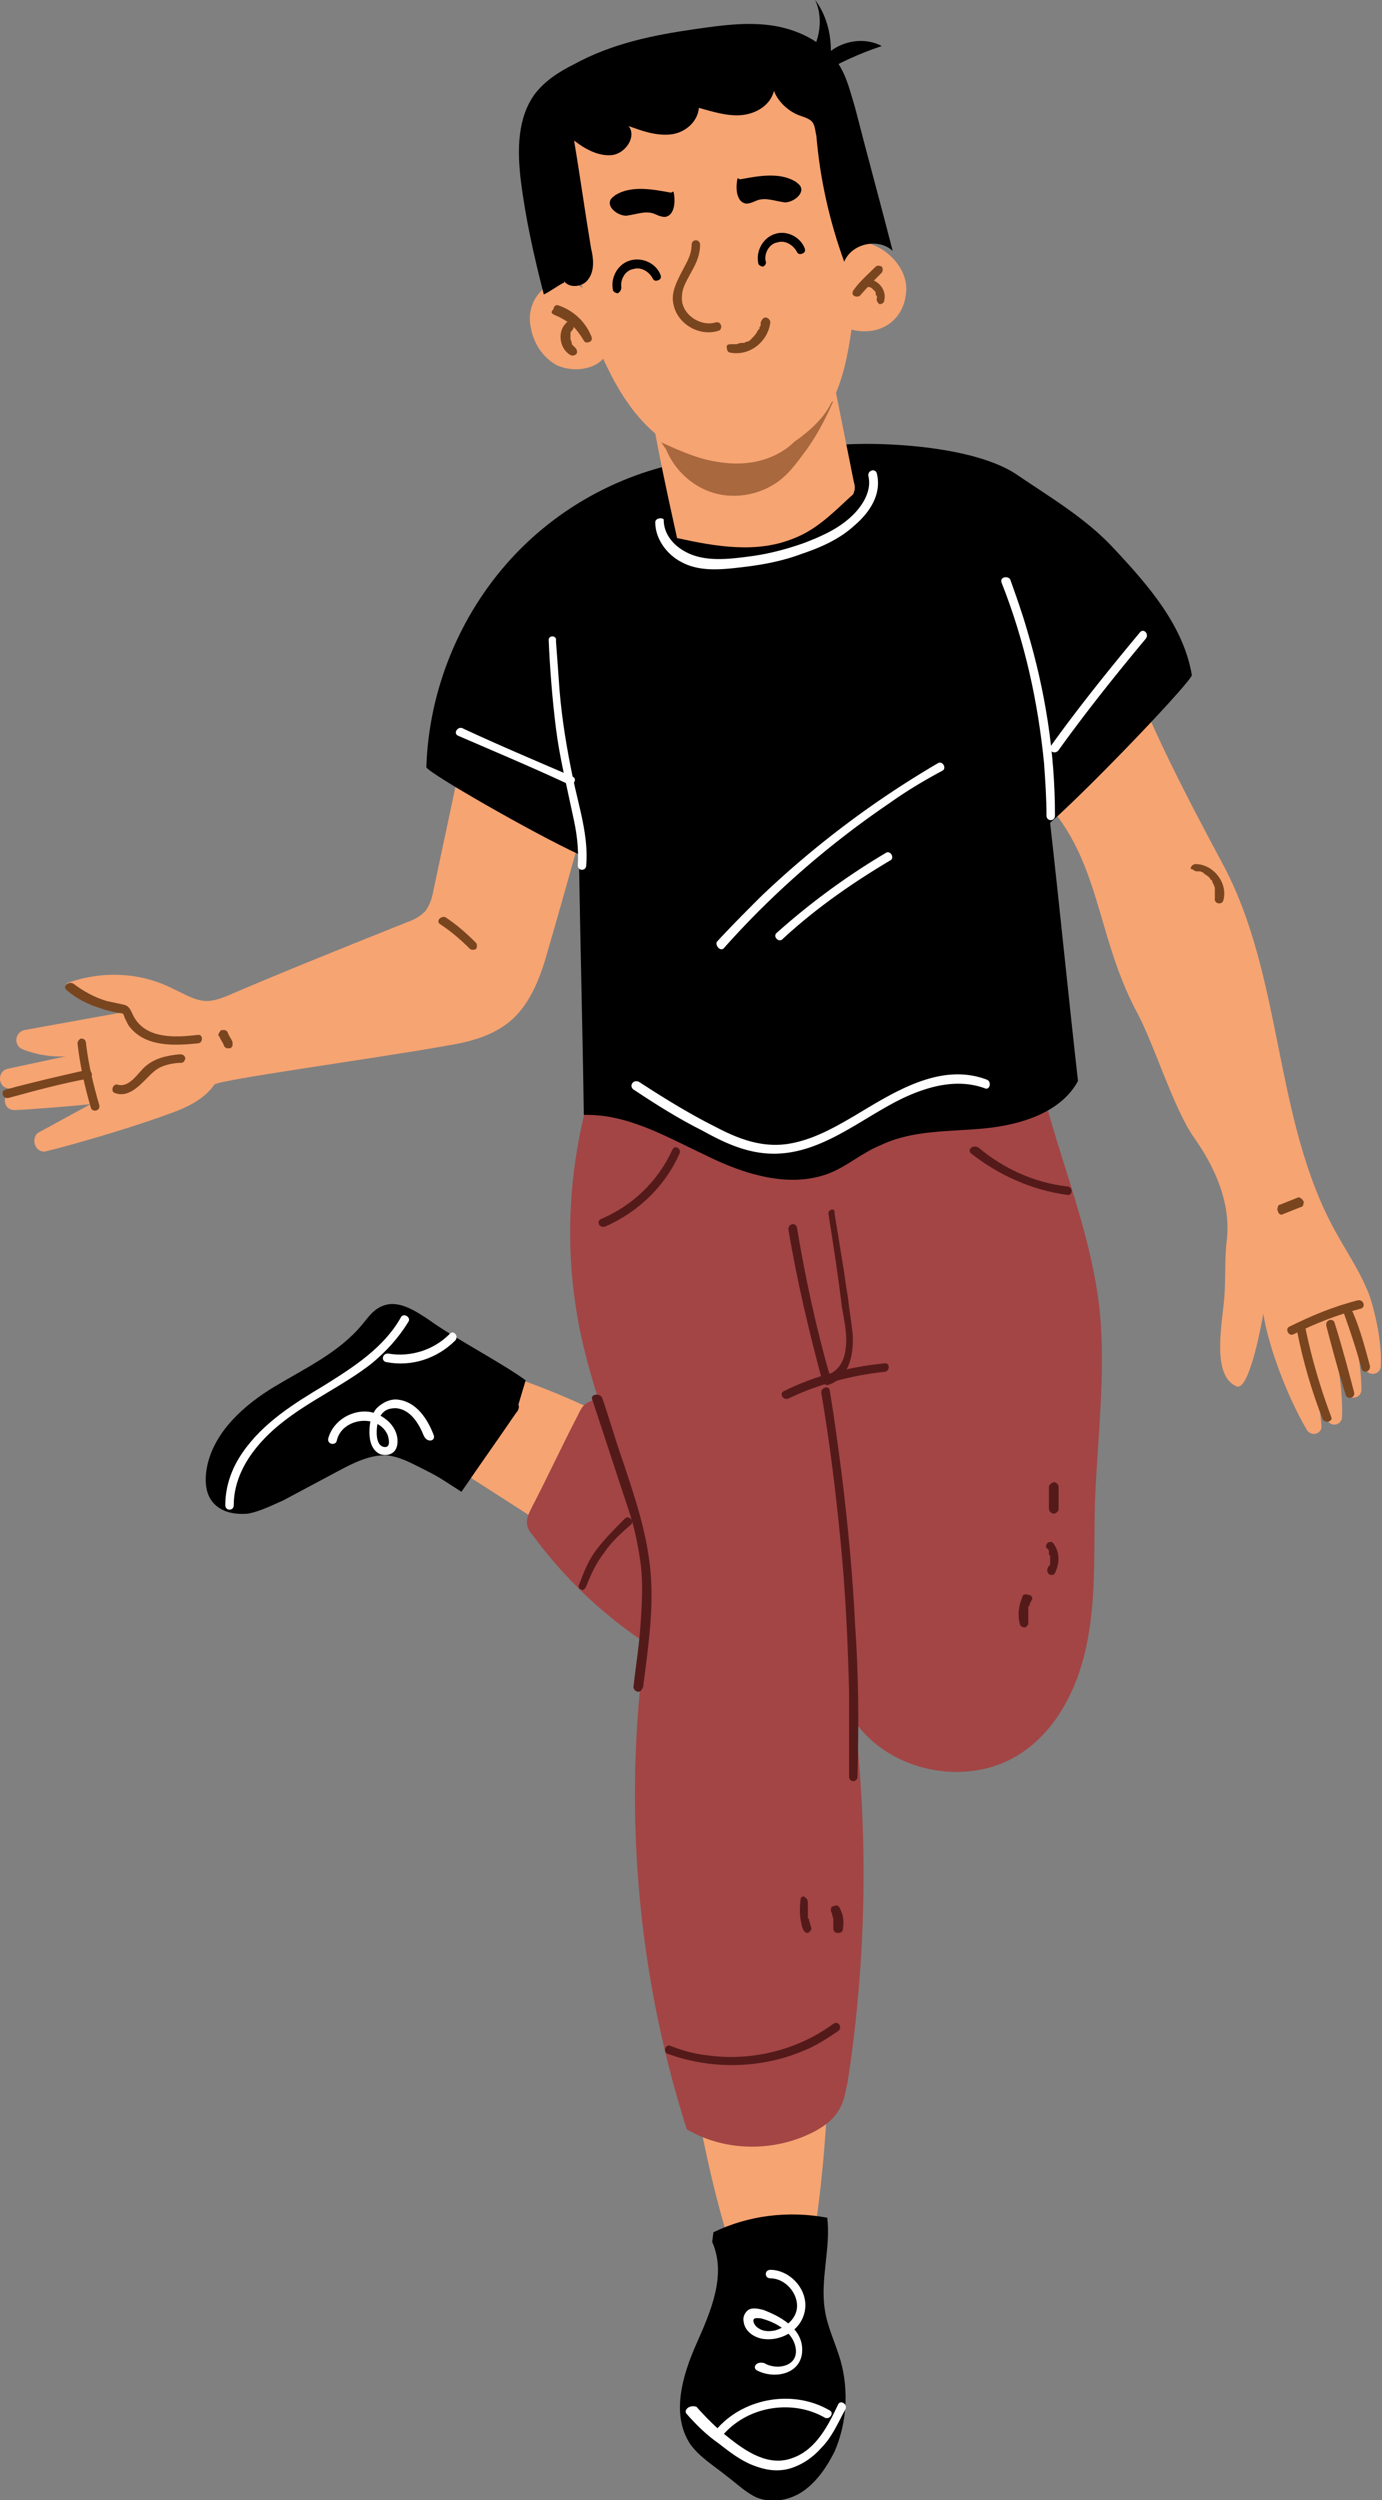 <svg xmlns="http://www.w3.org/2000/svg" width="114.1" height="206.3" style="overflow:visible;enable-background:new 0 0 114.1 206.3" xml:space="preserve">
    <rect width="100%" height="100%" fill="#808080" stroke="none"/>
    <style>
        .st0{fill:#f6a472}.st1{fill:#a34545}.st2{fill:#fff}.st4{fill:#79451f}.st5{fill:#541a1a}
    </style>
    <path class="st0" d="M57.4 173.1c.8 4.5 1.8 8.9 3.2 13.2.1.2.2.5.3.6.2.1.4.2.7.2 1.8.1 3.6-.1 5.3-.6.9-5.3 1.4-10.7 1.5-16.1-2.3.4-4.7.6-7.1.6-.9 0-2.2-.2-2.3-1.1l-1.6 3.2zm-19.7-51.9c3 1.9 5.9 3.8 8.9 5.7 1.7-2.9 3.4-5.7 5-8.6.1-.1.1-.3.1-.4 0-.2-.2-.3-.4-.4-3.4-1.8-7-3.3-10.6-4.4-.3-.1-.5-.2-.8 0-.2.1-.3.3-.4.5-.9 1.6-1.8 3.2-2.7 4.7l.9 2.9zm1.1-61.9-3 14.1c-.1.6-.3 1.3-.7 1.8-.4.4-.9.7-1.5.9-5 2-10 4-14.9 6.1-.5.2-1.1.4-1.6.4-1 0-1.9-.6-2.8-1-2.7-1.4-5.9-1.5-8.7-.5-.2.1-.2.3-.1.5.8.9 4.8 1.8 4.8 1.9L2 85c-.8.2-.9 1.3-.1 1.6 1.8.7 3.9.8 5.7.1l-7 1.5c-.8.2-.8 1.4 0 1.6 1.5.4 4.9.2 6.4-.3l-5.9.5c-1 .2-.9 1.6.1 1.6.7 0 5.7-.4 6.3-.5l-4.4 2.4c-.6.6-.1 1.7.7 1.5 2.5-.6 7.5-2.1 9.9-3 1.5-.5 3.1-1.2 4-2.5.3-.4 13.6-2.2 19.1-3.2 1.9-.3 3.9-.8 5.4-2.1 1.7-1.5 2.5-3.8 3.1-6 1.4-4.8 2.7-9.6 4.1-14.4l-10.6-4.5zM85 64.9c6 5.2 5.2 11.8 8.9 18.7 1.4 2.6 3 7.9 4.7 10.3 1.7 2.4 3 5.3 2.7 8.3-.2 1.5-.1 3-.2 4.6-.1 2-1.2 6.7 1 7.6 1 .4 2-4.8 2.2-6 .4 2.6 1.9 6.7 3.6 9.6.4.6 1.3.3 1.2-.4-.2-2.4-1-5.4-1.6-7 .2 1.6 1.1 4.5 2.1 6.6.3.6 1.2.4 1.2-.3.1-2.3-.5-5.4-.9-7.1 0 1.1.6 3.4 1.2 5.1.2.7 1.3.5 1.3-.2 0-1.8-.4-4.1-.8-5.2.2.6.7 2.1 1.1 3.4.2.7 1.3.6 1.3-.2.1-2-.5-4.5-.9-5.7-.7-1.9-1.8-3.5-2.8-5.3-5.2-9.3-4.3-21.1-9.4-30.5-3-5.6-6.2-11.7-8.3-17.7L85 64.9z"/>
    <path class="st1" d="M48.4 91.3c-1.7 6.6-1.8 13.6-.1 20.3 1.6 6.5 4.7 12.7 5 19.4.1 2.9-.3 5.9-.5 8.8-1.1 12.1.2 24.3 3.9 35.9 3.2 1.9 7.4 1.9 10.7.1.7-.4 1.4-.9 1.8-1.6.5-.7.6-1.6.8-2.5 1.5-9.8 1.7-19.8.6-29.6 2.9 4.1 9.2 5.4 13.5 2.7 3.2-2 5-5.7 5.7-9.5.7-3.7.5-7.5.6-11.3.2-5.3.9-10.5.4-15.8-.9-8.5-5.2-16.3-5.9-24.8-6.4 1.6-13 3.2-19.6 2.3-2.3-.3-4.6-.9-6.9-1-1.9-.1-3.9.1-5.7.6l-4.3 6z"/>
    <path d="m42.8 115.9.6-2c-1.9-1.4-6.1-3.6-8-5-1.2-.8-2.6-1.7-3.9-1.1-.7.3-1.1.9-1.6 1.5-1.9 2.3-4.7 3.6-7.2 5.1s-5 3.7-5.6 6.6c-.2 1-.2 2.2.5 3 .7.8 1.8 1 2.9.9 1-.2 2-.7 2.9-1.1l4.5-2.4c1.3-.7 2.7-1.4 4.1-1.3.9.1 1.7.5 2.5.9 2 1 1.7.9 3.6 2.1 1.5-2.2 3-4.3 4.5-6.5.2-.2.3-.5.2-.7-.1-.2-.4.2-.2.2l.2-.2zm16 69.1c1.2 2.7-.1 5.7-1.3 8.4s-2.1 5.9-.5 8.3c.8 1.1 2 1.8 3.1 2.7.8.6 1.5 1.3 2.4 1.7 1.3.5 2.8.2 3.9-.6s1.9-2 2.5-3.2c1-2.3 1.2-5 .5-7.5-.4-1.4-1.1-2.8-1.3-4.2-.4-2.5.5-5.1.2-7.6-3.2-.6-6.5-.2-9.4 1.2l-.1.8z"/>
    <path class="st2" d="M33.1 108.7c-1.4 2.5-3.9 4.1-6.3 5.6-2.5 1.5-5.1 3.1-6.8 5.6-.9 1.3-1.4 2.8-1.4 4.3 0 .5.7.5.7 0 0-2.8 1.9-5.2 4.1-6.9 2.3-1.8 5-3 7.3-4.8 1.2-1 2.2-2.1 3-3.4.3-.4-.4-.8-.6-.4zm4 1.4c-1.3 1.3-3.2 1.9-5 1.6-.5-.1-.7.6-.2.7 2.1.4 4.2-.3 5.7-1.8.3-.4-.2-.9-.5-.5zm-1.3 8.3c-.5-1.3-1.4-2.7-2.9-2.9-.6-.1-1.3.2-1.8.7-.5.6-.6 1.3-.6 2s.2 1.5.9 1.8c.7.2 1.3-.1 1.4-.8.2-1.4-1.1-2.5-2.3-2.7-1.4-.2-3 .7-3.4 2.2-.1.5.6.6.7.2.4-1.9 3.4-2.3 4.2-.5.1.3.3 1.1-.3 1-.5-.1-.6-.7-.6-1.2s.1-1.1.4-1.5c.3-.4.7-.5 1.2-.5 1.2.1 1.9 1.3 2.3 2.3.3.6 1 .4.8-.1zm20.9 80.8c.8.9 1.6 1.7 2.6 2.4.9.7 1.8 1.4 2.8 1.8 1 .4 2 .6 3.1.3 1-.3 1.9-.9 2.6-1.7.9-.9 1.4-2.1 2-3.2.2-.4-.4-.8-.6-.4-.8 1.7-1.8 3.7-3.7 4.4-2 .8-3.9-.5-5.4-1.7-.9-.7-1.8-1.6-2.6-2.5-.6-.2-1.1.3-.8.6z"/>
    <path class="st2" d="M59.8 200.8c2.1-2.3 5.7-2.8 8.3-1.3.4.2.8-.4.4-.6-2.9-1.7-6.9-1.1-9.2 1.4-.3.3.2.8.5.5zm2.7-5.2c1.3.7 3.4.4 3.7-1.3.3-2-1.6-3.1-3.2-3.7-.4-.1-.9-.2-1.2 0-.3.2-.5.6-.4 1 .1.8.9 1.3 1.6 1.4 1.4.2 3-.6 3.4-2.1.5-1.8-1.1-3.6-2.8-3.6-.5 0-.5.7 0 .7 1.1 0 2.1 1 2.2 2.1.1 1.1-.8 1.9-1.8 2.2-.5.1-1 .1-1.4-.2-.2-.1-.4-.4-.4-.6 0-.3.4-.2.6-.2 1.2.3 2.7 1.1 2.9 2.5.2 1.5-1.6 1.8-2.6 1.2-.7-.2-1 .4-.6.6z"/>
    <path class="st1" d="M55.3 136.8c-4.4-2.5-8.3-6-11.3-10.1-.3-.3-.5-.7-.5-1.1 0-.4.2-.8.4-1.2 1.3-2.5 2.5-5.1 3.8-7.6.2-.4.4-.9.9-1.1.5-.3 1-.2 1.5-.1 8.5 1.5 16.8 3.8 24.8 6.8-2.6 6.3-5.9 12.3-9.6 18l-10-3.6z"/>
    <path d="M58.8 37.8c-6.3.6-12.3 3.6-16.6 8.3s-6.8 10.9-7 17.2c0 .4 8.9 5.5 12.6 7.2.1 7.2.3 14.3.4 21.5 3.6-.1 6.8 1.8 10 3.3 3.2 1.6 7 2.8 10.3 1.5 1.5-.6 2.7-1.7 4.2-2.3 2.7-1.3 5.8-1.1 8.7-1.4 2.9-.3 6.2-1.3 7.6-3.9-.8-7.1-1.5-14.2-2.3-21.3 3.6-3.2 11.7-11.7 11.7-12.2-.7-4.1-3.6-7.4-6.4-10.4-2.3-2.5-5.2-4.2-8-6.1-4.2-2.9-14.5-2.8-15.8-2.3-2.4 1-5 1.4-7.6 1.1l-1.8-.2z"/>
    <path class="st0" d="M53.7 33.5c.6 3.6 1.4 7.3 2.2 10.9 3.2.7 6.6 1.3 9.7 0 1.8-.7 3.2-2.1 4.6-3.4.1-.1.3-.2.3-.4.1-.2.1-.5 0-.8l-2.1-10.5c-.1-.3-.1-.6-.4-.7-.2-.1-.5-.1-.7-.1-4 .6-7.9 1.2-11.9 1.9l-1.7 3.1z"/>
    <path class="st4" d="M54.6 36.5c1.7.8 3.4 1.5 5.3 1.7 1.9.2 3.8-.2 5.3-1.4 1.3-1.1 2.1-2.8 3.6-3.7-.7 1.6-1.5 3.1-2.5 4.4-.6.8-1.2 1.6-2 2.2-1.5 1.1-3.5 1.5-5.3 1-1.8-.5-3.3-1.9-4-3.6l-.4-.6z" style="opacity:.62"/>
    <path class="st0" d="M46.1 15.5c.4 2.8 1.1 5.6 2 8.3-.8-.8-2.4-.7-3.3.1-.9.8-1.2 2-1 3 .2 1.3.9 2.5 2.1 3.2 1.2.6 3 .5 3.9-.5 1.1 2.4 2.5 4.8 4.7 6.5 2.2 1.7 5.4 2.6 8.2 1.8 2.2-.7 5-2.7 5.9-4.6 1-1.9 1.4-4 1.7-6.1 2.4.6 4.3-.8 4.5-3 .3-2.2-2.1-4.5-4.6-4.3 0-2.8-.3-5.6-.8-8.4-.2-.9-.4-1.7-1-2.4s-1.6-1.2-2.6-1.5c-6.7-2.3-14.9-.8-20.1 3.7l.4 4.2z"/>
    <path class="st4" d="M71 24.4c.6-.7 1.2-1.3 1.8-1.9.1-.1.1-.4 0-.5-.2-.1-.4-.1-.5 0-.6.6-1.3 1.2-1.8 1.9-.1.1-.2.4 0 .5.1.1.4.1.5 0z"/>
    <path class="st4" d="M71.8 23.7c.1 0 .2.1.2.1l.2.2c.1.1.1.1.1.2s0 .2.1.2v.2c-.1.2.1.4.2.5.2 0 .4-.1.4-.3.2-.7-.3-1.5-1-1.7-.2-.1-.4.1-.4.3-.1.1 0 .3.2.3zm-26 2.3c.5.2 1 .5 1.4.8.4.4.7.8 1 1.3.1.2.3.2.5.1s.2-.3.1-.5c-.5-1.2-1.5-2.1-2.7-2.5-.2-.1-.4.1-.4.3-.3.3-.1.4.1.5z"/>
    <path class="st4" d="M46.7 26.7c-.7.7-.5 2.1.4 2.6.2.1.4 0 .5-.1.1-.2 0-.4-.1-.5l-.1-.1-.1-.1c-.1-.1-.1-.1-.1-.2s-.1-.3-.1-.3v-.5c0-.1.1-.2.1-.2.2-.2.2-.4.1-.6-.2-.2-.5-.2-.6 0zm-41.2 55c.8.7 1.8 1.2 2.8 1.5.5.2 1.1.3 1.6.4.3 0 .3.1.4.4l.3.6c1.3 1.8 3.7 1.7 5.7 1.5.5 0 .5-.8 0-.7-1.7.2-4.3.4-5.3-1.6-.2-.4-.3-.8-.8-.9-.5-.1-.9-.2-1.4-.3-1-.3-1.9-.8-2.7-1.4-.4-.3-1 .2-.6.5zM.7 90.6c2.2-.6 4.4-1.2 6.6-1.6.5-.1.3-.8-.2-.7-2.2.5-4.4 1-6.6 1.6-.5.1-.3.8.2.7z"/>
    <path class="st4" d="M6.4 86.1c.2 1.8.6 3.6 1.1 5.3.1.4.8.3.7-.2-.5-1.7-.9-3.4-1.1-5.1 0-.2-.1-.4-.4-.4-.1 0-.3.2-.3.4zm3.1 4.1c1.1.4 2-.6 2.7-1.3.4-.4.7-.7 1.2-.9.5-.2 1.1-.3 1.6-.3.2 0 .3-.3.3-.4-.1-.3-.3-.3-.5-.3-1 .1-2 .3-2.8 1-.6.5-1.3 1.8-2.3 1.5-.4-.1-.6.6-.2.7zm26.9-13.9c.9.6 1.7 1.3 2.4 2 .1.1.4.1.5 0 .1-.1.1-.4 0-.5-.8-.8-1.6-1.5-2.5-2.1-.2-.1-.4 0-.5.1-.2.2-.1.4.1.5zm-18.3 9.2c.1.3.3.5.4.8 0 .1.1.1.2.2h.3c.1 0 .1-.1.2-.2V86c-.1-.3-.3-.5-.4-.8 0-.1-.1-.1-.2-.2h-.3c-.1 0-.1.1-.2.2-.1.2-.1.3 0 .3zm89 24.4c.5 2.5 1.2 4.9 2.1 7.2.2.4.9.2.7-.2-.9-2.4-1.6-4.8-2.1-7.2-.1-.5-.8-.3-.7.2zm2.4-.5c.5 1.9 1 3.8 1.6 5.7.1.4.8.3.7-.2-.5-1.9-1-3.8-1.6-5.7-.1-.5-.8-.3-.7.2zm1.5-.9c.5 1.4 1 2.9 1.4 4.4.1.5.8.3.7-.2-.4-1.5-.8-3-1.4-4.4-.1-.2-.2-.3-.4-.3-.3.1-.4.3-.3.5z"/>
    <path class="st4" d="M106.8 110.1c1.8-.9 3.6-1.6 5.5-2.1.5-.1.3-.8-.2-.7-2 .5-3.9 1.3-5.7 2.2-.3.2 0 .8.4.6zm-.9-9.9 1.5-.6c.1 0 .2-.1.2-.2s.1-.2 0-.3c-.1-.2-.3-.3-.4-.3l-1.5.6c-.1 0-.2.1-.2.2s-.1.2 0 .3c0 .2.2.4.4.3zm-7.1-28.3h.2c.2 0 .3.1.3.1.1 0 .1.1.1.1.1 0 .1.1.2.1l.1.1s.1 0 .1.1c.1 0 .1.1.1.1.1.1.1.2.1.1.1.1.1.1.1.2s.1.1.1.2c.1.2.1.3.1.3v.8c-.1.5.6.6.7.2.4-1.4-.8-3-2.3-3-.2 0-.4.2-.4.4.2 0 .3.2.5.2z"/>
    <path class="st5" d="M68.4 100.2c.4 2.5.8 5.1 1.1 7.6.2 1.2.5 2.4.3 3.6-.1.9-.6 1.8-1.6 2.1.1.1.3.2.4.3-1.2-4.1-2.1-8.3-2.8-12.5-.1-.5-.8-.3-.7.2.7 4.2 1.7 8.4 2.8 12.5.1.2.3.3.4.3 1.8-.5 2.2-2.5 2.1-4.2-.1-1-.3-2.1-.4-3.1-.2-1.1-.3-2.1-.5-3.2-.2-1.2-.4-2.5-.6-3.7.1-.5-.6-.3-.5.1zm-.6 14.7c.7 4.1 1.2 8.2 1.6 12.3.4 4.1.6 8.2.7 12.4v7c0 .5.7.5.7 0 .1-4.2.1-8.3-.2-12.5-.2-4.2-.6-8.3-1.1-12.4-.3-2.3-.6-4.6-1-7-.1-.4-.7-.2-.7.2z"/>
    <path class="st5" d="M65.1 115.4c2.5-1.2 5.2-1.9 7.9-2.2.5 0 .5-.8 0-.7-2.9.3-5.7 1-8.3 2.3-.4.2 0 .8.4.6zm-9.6-20.5c-1.2 2.6-3.3 4.6-5.9 5.7-.4.2-.1.8.4.6 2.7-1.2 4.9-3.3 6.1-6 .2-.4-.4-.8-.6-.3zm-6.6 20.6c1 3 2 6.1 3 9.1.5 1.5.8 3 1 4.5.2 1.6.1 3.1 0 4.7-.1 1.8-.4 3.6-.6 5.4 0 .2.2.4.4.4s.3-.2.4-.4c.4-3.2.9-6.4.6-9.6-.3-3.2-1.3-6.1-2.3-9.1-.6-1.7-1.1-3.5-1.7-5.2-.3-.4-1-.2-.8.2zm6.3 54c3.6 1.3 7.7 1.2 11.2-.3 1-.4 1.9-1 2.8-1.6.4-.3 0-.9-.4-.6-3 2.2-6.8 3.1-10.4 2.6-1-.1-2.1-.4-3.1-.8-.4-.1-.6.6-.1.7z"/>
    <path class="st5" d="M48.4 130.9c.4-1 .8-1.9 1.5-2.8.6-.9 1.4-1.6 2.2-2.3.3-.3-.2-.8-.5-.5-.8.8-1.6 1.6-2.3 2.5-.7.9-1.1 1.9-1.5 3-.1.2.1.4.3.4.1 0 .2-.1.3-.3zm31.8-35.7c2.3 1.8 5 3 7.9 3.4.5.1.5-.7 0-.7-2.7-.3-5.3-1.5-7.3-3.2-.5-.3-1 .2-.6.5zm4.2 36.6c-.3.7-.4 1.5-.2 2.2 0 .2.3.3.4.3.2-.1.3-.2.3-.4v-1.2c0-.1 0-.2.1-.2 0-.2.1-.3.2-.5s-.1-.4-.3-.4c-.3-.1-.5 0-.5.2zm2-4.1s0 .1.1.1c.1.1.1.2.1.3 0 .1 0 .2.1.3v.6c0 .1 0 .2-.1.2 0 .1-.1.1-.1.2-.1.2 0 .4.1.5.2.1.4.1.5-.1.4-.8.4-1.7-.1-2.4-.1-.2-.3-.2-.5-.1-.1.1-.2.3-.1.4zm.2-5v1.8c0 .2.2.4.4.4s.4-.2.4-.4v-1.8c0-.2-.2-.4-.4-.4-.2.1-.4.2-.4.4zm-20.5 34c-.1.8-.1 1.7.2 2.5.1.2.2.3.4.3.2-.1.3-.3.3-.4-.1-.2-.1-.4-.2-.6 0-.1 0-.2-.1-.2v-1.1c0-.3 0-.5-.2-.6-.1-.2-.4-.1-.4.1zm2.5 1c.1.2.1.2.1.3 0 .1.1.2.1.4v.7c0 .1 0 .2.1.3.1.1.2.1.3.1.1 0 .2 0 .3-.1.1-.1.1-.2.1-.3.1-.6 0-1.2-.3-1.7-.1-.2-.3-.2-.5-.1-.2 0-.2.2-.2.4z"/>
    <path class="st2" d="M45.3 52.8c.1 2.4.3 4.9.6 7.3.3 2.4.9 4.8 1.4 7.2.3 1.3.5 2.7.4 4.1 0 .5.7.5.7 0 .2-2.4-.6-4.8-1.1-7.2-.5-2.4-.9-4.8-1.1-7.2-.1-1.4-.2-2.8-.3-4.1.1-.5-.6-.5-.6-.1zm37.4-4.7c1.9 4.8 3 9.8 3.5 14.9.1 1.4.2 2.9.2 4.3 0 .5.7.5.7 0 0-5.2-.8-10.3-2.3-15.3-.4-1.4-.9-2.8-1.4-4.2-.2-.3-.9-.2-.7.3z"/>
    <path class="st2" d="M87.4 61.9c2.3-3.2 4.7-6.2 7.2-9.2.3-.4-.2-.9-.5-.5-2.5 3-5 6.1-7.3 9.3-.3.5.3.8.6.4zm-49.6-1.2c3 1.3 6.1 2.6 9.1 4 .4.2.8-.4.4-.6-3-1.3-6.1-2.6-9.1-4-.4-.2-.8.4-.4.6zm22 17.5c4-4.5 8.6-8.5 13.6-11.9 1.4-1 2.9-1.9 4.4-2.7.4-.2 0-.9-.4-.6a78.7 78.7 0 0 0-14.6 11c-1.2 1.2-2.4 2.4-3.6 3.7-.2.3.3.9.6.5zm4.8-.7c2.7-2.5 5.7-4.6 8.9-6.5.4-.2 0-.9-.4-.6-3.2 1.9-6.2 4.1-9 6.6-.3.3.2.8.5.5zM52.3 89.9c1.8 1.2 3.7 2.4 5.7 3.4 1.8 1 3.7 1.9 5.9 1.9 4.1 0 7.4-3.1 10.9-4.7 2-.9 4.3-1.5 6.5-.7.4.2.6-.5.2-.7-3.9-1.5-7.8 1.1-11 3-1.7 1-3.5 2-5.5 2.3-2.1.3-4-.4-5.9-1.4-2.2-1.1-4.3-2.4-6.3-3.7-.5-.3-.9.3-.5.6zm1.8-46.8c0 1.4 1 2.7 2.2 3.3 1.5.8 3.3.6 5 .4 1.7-.2 3.3-.5 4.9-1.1 1.5-.5 3.1-1.2 4.3-2.3 1.3-1.1 2.3-2.6 1.9-4.3-.1-.5-.8-.3-.7.2.3 1.3-.6 2.6-1.5 3.4-1.1 1-2.5 1.6-3.8 2.1-1.4.5-2.9.9-4.4 1.1-1.5.2-3.1.4-4.5 0s-2.7-1.5-2.7-3c0-.2-.7-.2-.7.2z"/>
    <path d="M46.5 23c.2.8 1.6.8 2.1 0 .5-.7.4-1.7.2-2.5-.5-3-.9-5.9-1.4-8.9.9.7 2 1.3 3.1 1.2 1.1-.1 2.1-1.5 1.4-2.4 1.1.4 2.2.8 3.4.7 1.2-.1 2.3-1 2.4-2.2 1.1.3 2.3.7 3.5.6 1.2-.1 2.4-.8 2.7-2 .3.8 1 1.5 1.8 1.9.4.2 1 .3 1.3.6.3.3.3.8.4 1.2.3 3.6 1.1 7.1 2.3 10.4.6-1.5 2.8-2 4-.9-1-3.9-2.1-7.9-3.1-11.8-.4-1.3-.7-2.7-1.5-3.8-1.2-1.7-3.3-2.7-5.4-3-2.1-.3-4.2 0-6.3.3-3.5.5-6.9 1.2-10 2.9C46 6 45 6.7 44.2 7.7c-1.5 2-1.5 4.7-1.2 7.2.4 3.2 1.1 6.3 1.9 9.4.6-.3 1.1-.7 1.7-1l-.1-.3z"/>
    <path d="M63.2 21.5c-.1-.6.3-1.4 1-1.5.6-.2 1.3.2 1.6.8.1.2.3.2.5.1s.2-.3.1-.5c-.4-.9-1.5-1.4-2.4-1.1-1 .3-1.6 1.4-1.4 2.4 0 .2.3.3.4.3.2-.1.3-.3.2-.5zm-11.9 2.2c-.1-.6.3-1.4 1-1.5.6-.2 1.3.2 1.6.8.1.2.3.2.5.1s.2-.3.1-.5c-.4-.9-1.5-1.4-2.5-1.1-1 .3-1.6 1.4-1.4 2.4 0 .2.3.3.4.3.2-.1.3-.3.3-.5zm9.6-9c-.2.8-.1 2 .7 2.1.4 0 .7-.2 1-.3.7-.2 1.4.1 2.2.2.7 0 1.6-.7 1.3-1.3-.1-.2-.3-.3-.4-.4-1.3-.8-3-.5-4.6-.2l-.2-.1zm-5.3 1.1c.2.8.1 2-.7 2.1-.4 0-.7-.2-1-.3-.7-.2-1.4.1-2.2.2-.7 0-1.6-.7-1.3-1.3.1-.2.3-.3.4-.4 1.3-.8 3-.5 4.6-.2l.2-.1zm11.1-11c1-1.4 1.3-3.3.6-4.8.9 1.2 1.3 2.7 1.3 4.2 1.2-.9 2.9-1.1 4.2-.4-1.8.6-3.6 1.4-5.2 2.4l-.9-1.4z"/>
    <path class="st4" d="M60.3 29.1c1.6.3 3.1-.9 3.3-2.5 0-.2-.2-.4-.4-.4s-.3.2-.4.4v.2c0 .1 0 .1-.1.2v.1s0 .1-.1.1c0 .1-.1.1-.1.2-.1.2-.4.5-.5.6-.1.1-.2.2-.4.2-.1.1-.2.1-.4.1s-.3.1-.4.1h-.2c-.4 0-.6 0-.6.2 0 .3.1.5.3.5zm-3.2-8.9c0 .9-.5 1.6-.9 2.4-.4.8-.8 1.6-.6 2.5.3 1.6 2.1 2.7 3.7 2.2.4-.1.3-.8-.2-.7-1.3.4-2.9-.7-2.8-2.1 0-.8.5-1.5.8-2.1.4-.7.7-1.4.7-2.2 0-.5-.7-.5-.7 0z"/>
</svg>
